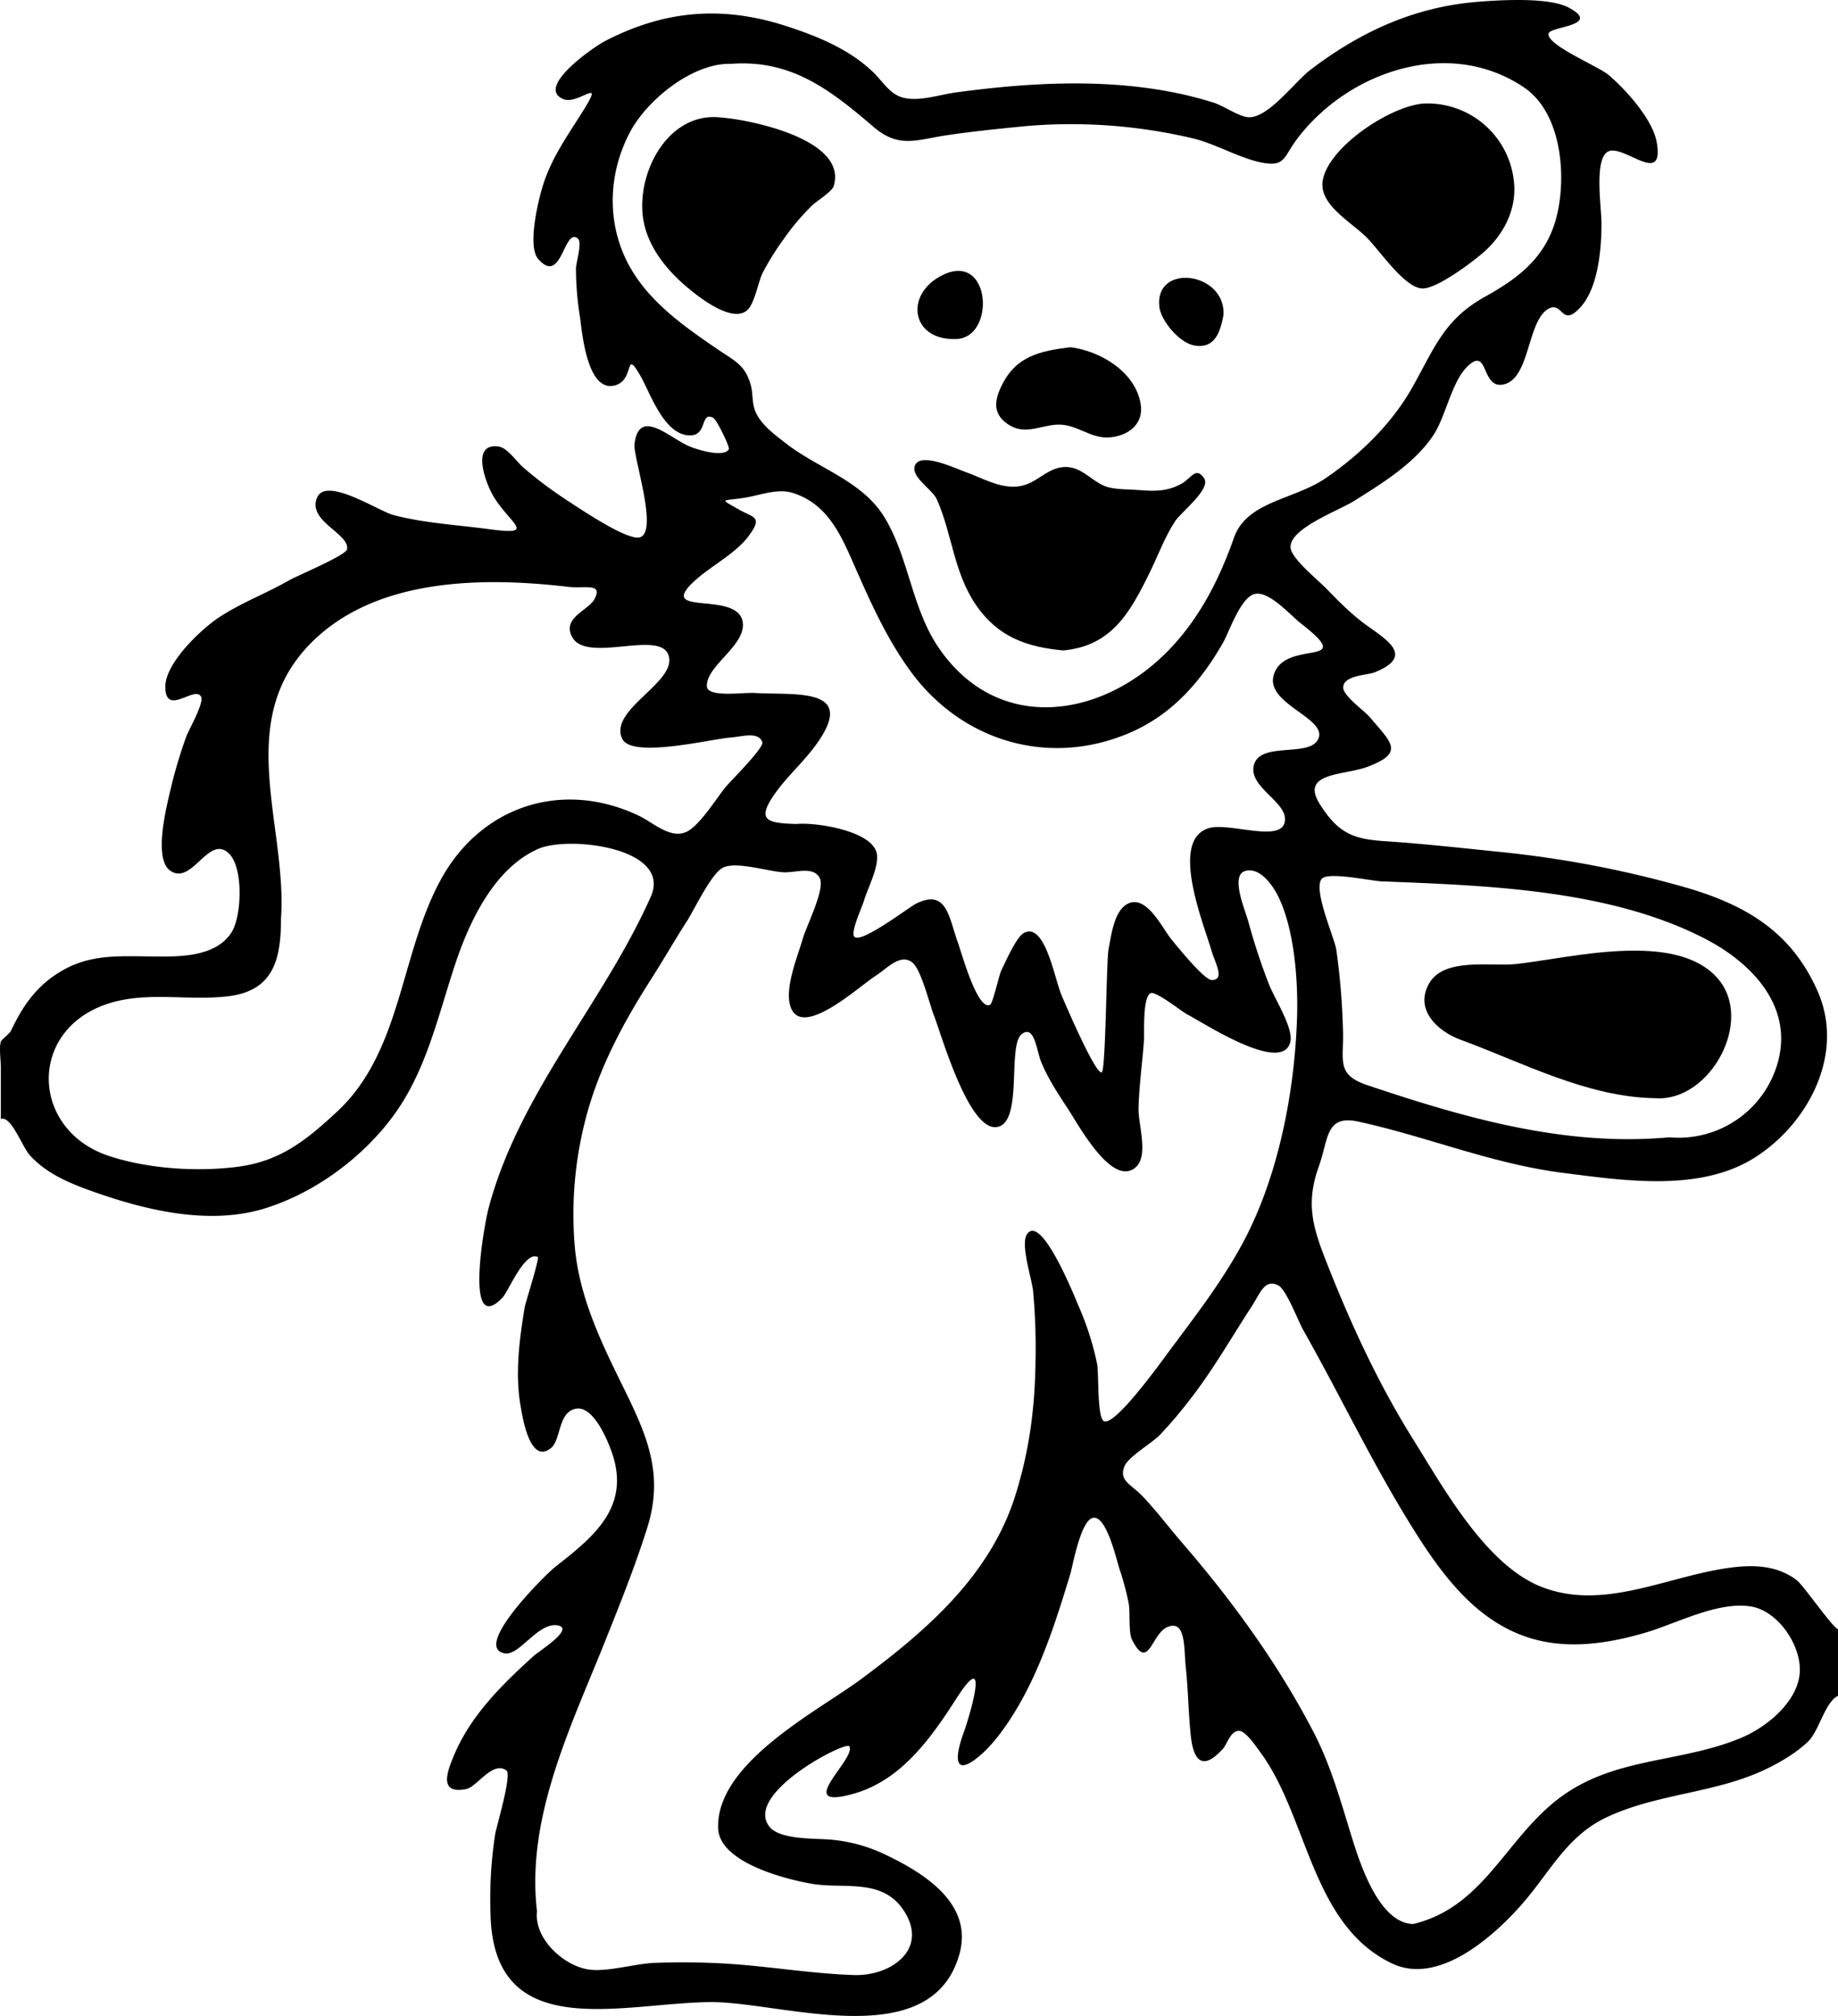 <svg id="Layer_1" data-name="Layer 1" xmlns="http://www.w3.org/2000/svg" viewBox="0 0 639.238 701.097">
  <title>grateful-dead-001</title>
  <g>
    <path d="M696.005,651.768c-4.557,2.19-6.513,12.119-10.412,15.903-4.526,4.393-11.628,8.385-17.416,10.853-16.989,7.245-36.168,7.615-52.911,15.617-13.476,6.441-19.371,18.747-28.71,29.548-10.011,11.579-29.318,28.871-45.561,21.2-28.111-13.277-29.302-50.816-45.749-73.283-1.196-1.634-5.05-7.407-7.319-7.633-3.143-.313-4.259,4.457-5.874,6.247-7.025,7.782-10.234,4.186-11.161-4.738-.824-7.937-.887-15.945-1.746-23.879-.657-6.072.189-16.76-6.555-13.662-5.355,2.461-6.467,15.467-12.1,4.347-1.314-2.594-.596-9.53-1.171-12.625a95.637,95.637,0,0,0-3.243-12.128c-1.029-3.156-4.282-17.665-8.779-17.707-4.535-.042-7.393,16.62-8.317,19.658-4.792,15.766-9.956,32.099-18.376,46.378-3.533,5.992-8.458,13.123-13.967,17.465-9.003,7.095-7.11-2.082-4.956-8.065,2.919-8.106,9.265-30.576-2.199-12.703-8.817,13.746-19.218,28.594-35.868,33.26-21.606,6.055,1.195-12.28-1.475-16.512-1.207-1.913-36.813,16.462-27.786,27.951,3.832,4.877,17.009,3.931,22.393,4.629a54.272,54.272,0,0,1,18.104,5.19c13.281,6.348,30.463,16.972,25.605,34.471-9.787,35.255-61.998,16.603-86.449,16.732-30.772.162-75.623,14.906-76.642-30.602a147.704,147.704,0,0,1,1.637-27.887c.437-2.573,5.863-20.665,3.917-22.059-4.85-3.473-10.237,5.711-14.013,6.461-9.744,1.934-6.647-6.104-4.067-12.146,5.851-13.699,16.632-24.265,27.481-34.105,1.876-1.702,14.386-9.511,8.476-10.661-6.765-1.317-13.327,10.549-18.411,9.719-11.736-1.916,14.268-27.544,17.352-29.968,12.767-10.034,25.678-20.066,20.405-38.105-1.397-4.78-6.669-18.037-12.951-17.038-6.402,1.018-5.239,10.836-8.8,13.711-7.415,5.988-9.99-11.148-10.67-15.248-1.829-11.026-.271-22.886,1.546-33.813.218-1.31,5.202-17.021,4.539-17.357-4.523-2.295-10.196,11.911-12.252,14.069-13.428,14.089-6.403-25.228-4.911-30.893,10.596-40.222,39.761-71.087,56.446-108.467,7.617-17.065-28.505-21.362-39.127-16.677-15.154,6.684-23.773,24.866-28.732,39.653-6.278,18.719-10.235,38.231-22.491,54.289-10.708,14.031-26.713,25.71-43.615,31.019-19.22,6.036-41.025.899-59.455-5.586-8.199-2.885-16.641-6.256-22.579-12.886-2.63-2.937-6.444-13.826-10.029-12.559V433.214c0-2.342-.663-7.007,0-8.965.252-.744,3.037-2.713,3.554-3.812,4.129-8.78,8.957-15.72,17.598-20.778,9.418-5.514,18.655-5.167,29.154-5.054,9.555.103,24.243,1.008,30.054-8.579,3.416-5.636,4.051-22.24-1.023-27.191-7.085-6.911-12.906,11.472-20.521,5.889-6.047-4.434-.805-23.78.591-29.762a163.307,163.307,0,0,1,5.008-16.598c.864-2.475,6.353-11.882,5.229-14.053-2.126-4.104-12.387,7.139-12.442-3.441-.043-8.321,12.615-20.23,18.919-24.325,7.89-5.125,16.176-8.154,24.104-12.708,2.79-1.603,19.764-8.681,20.172-10.787,1.063-5.479-14.073-9.822-10.365-18.099,3.239-7.231,21.298,4.786,26.46,6.155,10.684,2.833,22.328,3.447,33.269,4.922,16.908,2.279,7.532-1.685,1.694-11.194-2.75-4.479-8.338-19.136,1.815-17.504,2.955.475,6.204,5.35,8.458,7.268a139.556,139.556,0,0,0,14.578,10.992c3.79,2.452,21.44,14.59,25.945,13.273,6.549-1.913-2.401-28.063-1.879-32.385,1.551-12.839,11.937-2.388,18.943.688,2.319,1.018,11.94,4.168,13.874,1.099.456-.724-4.209-10.3-5.393-10.923-4.565-2.401-2.013,5.836-7.811,6.07-9.2.371-14.167-14.805-17.454-20.531-5.757-10.031-1.957.971-8.661,3.063-9.818,3.064-11.666-17.799-12.456-23.684a108.975,108.975,0,0,1-1.398-16.954c.055-2.041,2.263-9.021.671-10.339-4.91-4.064-5.582,16.589-13.797,7.102-3.932-4.54.147-20.856,1.682-25.722,3.201-10.151,9.214-18.076,14.629-26.929,6.56-10.724-2.434-.841-7.573-2.954-9.938-4.086,10.922-18.314,14.249-20.049,20.899-10.901,41.107-12.598,63.62-5.234,10.875,3.557,21.63,7.977,29.963,15.994,2.989,2.876,5.447,7.111,9.487,8.529,5.649,1.983,13.362-.765,19.153-1.549,23.951-3.243,48.816-4.795,72.746-.58a134.105,134.105,0,0,1,16.831,4.082c3.464,1.086,8.761,4.796,12.002,5.09,6.966.634,16.131-12.168,21.841-16.512,17.389-13.23,36.058-21.793,57.94-23.586,7.589-.622,24.839-1.714,31.756,1.962,11.752,6.247-6.055,6.567-6.881,8.933-1.345,3.851,17.124,11.46,20.658,14.403,5.919,4.928,15.436,15.439,16.88,23.406,2.829,15.602-11.017,1.169-16.574,3.21-5.368,1.972-2.638,19.291-2.616,24.945.032,8.658-1.041,22.536-7.381,29.42-6.514,7.075-6.001-2.047-10.837.357-7.56,3.758-6.507,23.86-15.448,26.312-8.403,2.304-5.357-13.407-12.859-6.242-5.7,5.443-7.535,17.498-12.108,24.246-6.587,9.721-17.557,16.408-27.308,22.564-5.481,3.46-23.838,10.081-22.077,16.902.989,3.83,9.532,10.765,12.278,13.586,4.467,4.588,8.974,9.188,14.198,12.913,7.578,5.404,16.288,10.803,2.532,16.301-2.352.94-11.019.971-10.797,5.385.145,2.88,7.315,7.916,9.144,10.069,7.715,9.082,12.251,12.425-.66,17.339-8.134,3.096-23.743,1.807-16.596,13.065,6.326,9.963,11.405,12.087,22.582,12.82,12.846.842,25.869,2.275,38.669,3.599a370.228,370.228,0,0,1,66.489,12.645c20.752,6.117,36.43,15.51,45.419,36.096,9.34,21.387-2.957,45.36-21.452,57.393-19.109,12.433-45.691,8.337-67.064,5.632-24.844-3.144-47.058-12.559-71.301-17.842-11.453-2.495-10.306,6.041-13.74,15.626-4.811,13.429-1.856,21.815,3.299,34.823,8.239,20.788,17.639,41.072,29.533,60.075,10.58,16.903,25.237,43.637,44.581,51.262,20.543,8.098,41.504-2.524,62.107-6.097,9.207-1.597,18.86-2.173,26.717,3.796,2.31,1.756,13.12,17.376,14.339,16.956Zm-452.466,74.96c-1.109,9.682,9.656,19.293,18.437,20.285,6.564.741,15.859-2.16,22.664-2.381,8.443-.274,16.953-.226,25.38.319,14.603.944,29.134,3.45,43.773,3.923,13.02.421,26.465-9.218,16.937-22.95-7.503-10.814-20.761-6.9-31.657-8.794-9.547-1.66-32.238-7.526-32.554-19.388-.607-22.812,34.709-40.632,49.782-51.819,22.853-16.961,44.835-35.997,53.594-63.853,4.861-15.46,6.81-30.407,7.012-46.572a219.477,219.477,0,0,0-.826-24.433c-.432-4.351-4.6-16.522-2.047-19.971,4.924-6.652,16.003,20.687,17.703,24.763a101.046,101.046,0,0,1,6.613,20.586c.588,3.203-.037,18.606,2.334,19.796,3.792,1.903,19.784-20.398,22.426-23.957,9.058-12.202,17.97-23.599,25.353-37.026,12.833-23.336,18.63-53.461,19.412-79.772.37-12.458-.914-30.185-6.522-41.669-1.816-3.72-6.223-10.249-11.38-8.946-5.544,1.4-.111,13.639.993,17.799a215.405,215.405,0,0,0,7.093,21.543c1.838,4.817,8.633,15.347,7.476,20.124-2.764,11.41-30.058-6.539-36.109-9.697-1.668-.871-10.706-8.077-12.481-7.236-2.873,1.36-2.143,13.941-2.309,16.268-.563,7.887-1.69,15.793-1.898,23.693-.154,5.862,3.725,16.723-1.162,20.736-8.096,6.647-19.68-14.789-23.251-20.251-3.537-5.409-6.99-10.562-9.465-16.568-1.607-3.901-2.273-13.075-6.736-9.641-5.143,3.957.642,31.083-8.738,32.328-9.739,1.293-19.149-31.984-21.78-38.731-1.595-4.092-4.512-16.348-7.7-18.633-4.146-2.972-8.427,2.071-12.718,4.834-5.866,3.778-26.168,22.606-29.642,10.172-1.805-6.461,2.736-17.291,4.444-23.241,1.255-4.375,7.797-17.114,5.893-20.947-2.047-4.121-7.785-2.084-12.004-2.05-5.124.041-17.405-4.205-21.988-1.447-3.988,2.399-9.714,14.526-12.146,18.313-4.306,6.706-8.271,13.624-12.562,20.339-8.778,13.739-16.673,28.171-21.431,43.876a131.854,131.854,0,0,0-5.091,48.932c1.444,16.731,8.374,31.765,15.73,46.719,8.704,17.692,15.678,31.531,9.487,51.204-4.282,13.605-9.557,26.71-14.871,39.987C255.32,662.501,239.65,694.251,243.539,726.727ZM311.139,84.202c-13.435-.435-29.408,12.56-35.351,23.91-7.197,13.744-8.038,29.983-1.383,43.964,6.675,14.021,19.919,23.217,32.352,31.672,5.575,3.791,9.018,5.169,10.991,11.699,1.201,3.975.172,7.172,2.461,11.12,2.257,3.892,6.372,6.883,9.851,9.599,11.411,8.911,26.723,13.02,34.484,26.016,8.519,14.266,9.305,31.709,19.051,45.628,20.978,29.962,57.471,23.722,80.231-.317,10.44-11.027,17.151-24.391,22.096-38.475,4.445-12.659,20.795-13.22,31.636-20.547,11.695-7.904,22.851-18.666,29.917-30.923,7.89-13.688,11.062-24.212,25.788-32.369,12.281-6.803,21.782-14.32,25.102-28.798,3.205-13.977,1.332-35.286-11.627-44.018-26.282-17.709-61.467-5.325-79.016,18.17-4.346,5.819-4.011,9.148-10.799,8.231-7.78-1.052-16.933-6.589-24.924-8.552a184.105,184.105,0,0,0-58.386-4.364c-8.942.878-18.218,1.814-27.1,3.108-10.826,1.577-16.999,4.834-25.898-2.793C345.693,93.375,332.082,82.663,311.139,84.202ZM154.499,381.399c0,14.006-2.485,25.003-18.003,27.028-14.123,1.843-28.562-1.896-42.424,2.717-27.827,9.261-26.59,43.885.559,52.861,13.638,4.509,30.587,5.588,44.741,3.78,14.777-1.888,23.84-9.181,34.496-19.051,22.654-20.981,21.93-54.477,36.079-80.585,14.055-25.934,42.399-35.056,68.877-22.517,5.158,2.443,10.836,8.05,16.411,5.781,4.745-1.931,10.922-12.188,13.997-15.821,1.919-2.267,13.34-13.602,12.668-15.48-1.381-3.855-7.083-1.889-11.131-1.605-6.573.461-34.213,7.374-37.58.461-5.052-10.368,20.242-20.146,15.856-29.607-3.689-7.958-28.093,3.148-33.18-5.643-3.906-6.75,5.49-9.424,7.579-13.236,3.249-5.927-3.309-3.718-8.906-4.375-29.701-3.487-67.5-3.35-90.118,20.032C138.096,313.353,156.704,349.409,154.499,381.399ZM548.292,731.114c23.878-5.709,31.676-28.429,49.321-42.644,19.553-15.752,42.986-12.964,64.789-22.122,8.524-3.58,18.811-11.876,20.189-21.561,1.363-9.577-7.049-22.437-16.757-24.073-11.455-1.93-25.847,5.826-36.552,9.006-10.731,3.188-22.291,5.234-33.411,3.541-23.376-3.56-37.096-22.547-48.667-41.253-13.568-21.935-24.566-45.145-37.23-67.537-1.725-3.05-5.856-14.044-8.644-15.449-4.762-2.399-6.297,2.797-9.157,7.185-7.033,10.791-13.356,21.944-21.264,32.148A156.355,156.355,0,0,1,460.228,560.967c-2.744,2.858-11.048,7.662-12.375,10.944-2.041,5.05,2.252,6.246,6.173,10.333,4.896,5.103,9.162,10.828,13.782,16.18,17.493,20.265,33.395,42.083,45.77,65.903,6.321,12.167,9.672,24.947,13.75,37.937C530.062,710.974,536.723,730.979,548.292,731.114ZM333.603,348.572c6.699-.657,25.003,2.123,27.832,9.334,1.753,4.468-2.935,12.913-4.188,17.34-.596,2.107-4.645,10.698-3.427,12.434,2.045,2.916,18.901-10.078,21.557-11.406,10.723-5.365,11.392,4.848,14.506,13.454,1.43,3.952,6.856,23.892,11.245,21.703.936-.467,3.118-10.441,3.953-12.102,1.393-2.77,5.118-11.409,7.754-12.842,7.347-3.993,10.616,15.624,13.069,21.472,1.238,2.951,11.822,27.73,14.028,26.973,1.436-.492,1.597-38.94,2.391-42.905.956-4.774,1.981-14.404,7.584-16.087,6.203-1.863,11.325,9.262,14.424,12.951,1.52,1.809,11.152,13.872,13.84,13.922,4.773.088,1.176-6.019.049-9.884-2.85-9.776-14.885-38.912-.965-42.937,7.437-2.151,27.091,5.978,26.392-3.554-.428-5.842-11.842-10.743-10.942-17.568,1.21-9.174,18.352-3.535,22.166-9.242,5.042-7.543-17.898-12.43-15.167-22.65,3.539-13.243,30.075-2.196,9.289-18.337-3.439-2.67-10.978-11.392-15.975-10.041-4.842,1.309-8.748,13.18-10.949,17.019-7.852,13.694-17.899,25.094-32.681,31.357-28.113,11.912-58.387,2.732-76.155-21.812-8.159-11.27-13.686-23.675-19.248-36.305-4.623-10.497-9.225-21.561-21.467-25.421-5.497-1.733-11.578.919-17.339,1.757-7.587,1.103-8.174.117-1.388,4.029,4.94,2.848,8.573,2.292,3.199,9.39-4.671,6.169-13.657,10.582-19.253,15.964-12.558,12.077,16.593,2.451,17.401,14.315.54,7.935-12.94,14.852-12.517,21.841.238,3.931,12.696,2.031,16.549,2.26,14.268.846,35.708-2.176,21.718,17.574-4.354,6.146-10.099,11.133-14.465,17.235C319.455,347.545,323.8,348.216,333.603,348.572ZM637.355,457.529a35.821,35.821,0,0,0,37.814-26.381c5.2-19.642-9.531-34.494-25.508-42.735-33.088-17.067-75.794-18.473-112.22-19.883-3.862-.149-19.121-3.544-21.079-.791-2.862,4.024,4.508,20.375,5.154,24.524a244.146,244.146,0,0,1,2.305,27.442c.458,11.102-2.704,15.933,8.591,19.724C566.331,450.815,601.166,460.863,637.355,457.529Z" transform="translate(-56.767 -62)"/>
    <path d="M426.564,288.207c-12.838-1.167-22.851-4.797-30.342-15.782-7.867-11.536-8.229-24.588-13.647-36.788-1.587-3.574-9.769-8.154-7.387-12.154,2.419-4.063,13.897,1.441,17.369,2.662,5.903,2.077,11.941,5.837,18.465,4.999,6.679-.858,10.149-7.109,16.934-6.725,5.617.318,9.101,5.583,14.055,6.979,3.3.93,7.835.754,11.268,1.054,5.479.478,9.89.365,14.635-2.365,3.148-1.811,4.825-5.969,7.646-1.725,2.46,3.701-7.992,11.723-10.033,14.805-3.616,5.461-5.922,11.868-8.794,17.728C449.76,275.125,443.403,286.619,426.564,288.207Z" transform="translate(-56.767 -62)"/>
    <path d="M307.173,102.833c9.25.592,44.781,7.37,39.498,24.002-.564,1.777-6.104,5.336-7.181,6.352a80.002,80.002,0,0,0-10.173,11.974,92.63,92.63,0,0,0-7.287,11.69c-1.602,3.168-2.767,10.74-5.433,13.064-5.366,4.677-17.403-5.055-21.278-8.375-6.866-5.883-13.086-13.614-14.739-22.726C277.69,122.875,288.702,100.942,307.173,102.833Z" transform="translate(-56.767 -62)"/>
    <path d="M552.881,97.983a30.226,30.226,0,0,1,30.559,29.387c.175,8.936-4.431,17.022-11.082,22.704-4.167,3.56-15.818,12.28-20.821,12.242-6.245-.047-14.98-13.355-19.677-17.951-5.463-5.346-16.457-11.304-15.063-19.577C518.823,112.771,541.616,97.992,552.881,97.983Z" transform="translate(-56.767 -62)"/>
    <path d="M429.057,182.758c10.269,1.273,22.639,8.482,24.44,19.836,1.065,6.711-4.022,10.776-10.369,11.481-7.169.796-11.776-4.832-18.924-4.384-6.047.379-11.212,3.787-17.019-.237-5.35-3.707-4.517-8.414-1.921-13.625C410.278,185.766,418.62,184.054,429.057,182.758Z" transform="translate(-56.767 -62)"/>
    <path d="M388.873,179.91c-15.327.327-17.631-15.742-4.219-22.282C401.699,149.315,403.157,180.138,388.873,179.91Z" transform="translate(-56.767 -62)"/>
    <path d="M482.305,171.455c-1.101,5.635-2.759,11.925-10.082,10.716-5.179-.855-11.702-8.55-12.252-13.478C458.265,153.388,482.955,156.487,482.305,171.455Z" transform="translate(-56.767 -62)"/>
    <path d="M632.579,443.934c-23.769-.327-46.117-12.361-67.918-20.361-7.883-2.892-16.186-10.539-10.762-19.721,5.302-8.975,21.628-5.662,30.247-6.597,18.615-2.019,55.066-11.675,69.839,4.801C667.148,416.737,651.51,445.237,632.579,443.934Z" transform="translate(-56.767 -62)"/>
  </g>
</svg>
